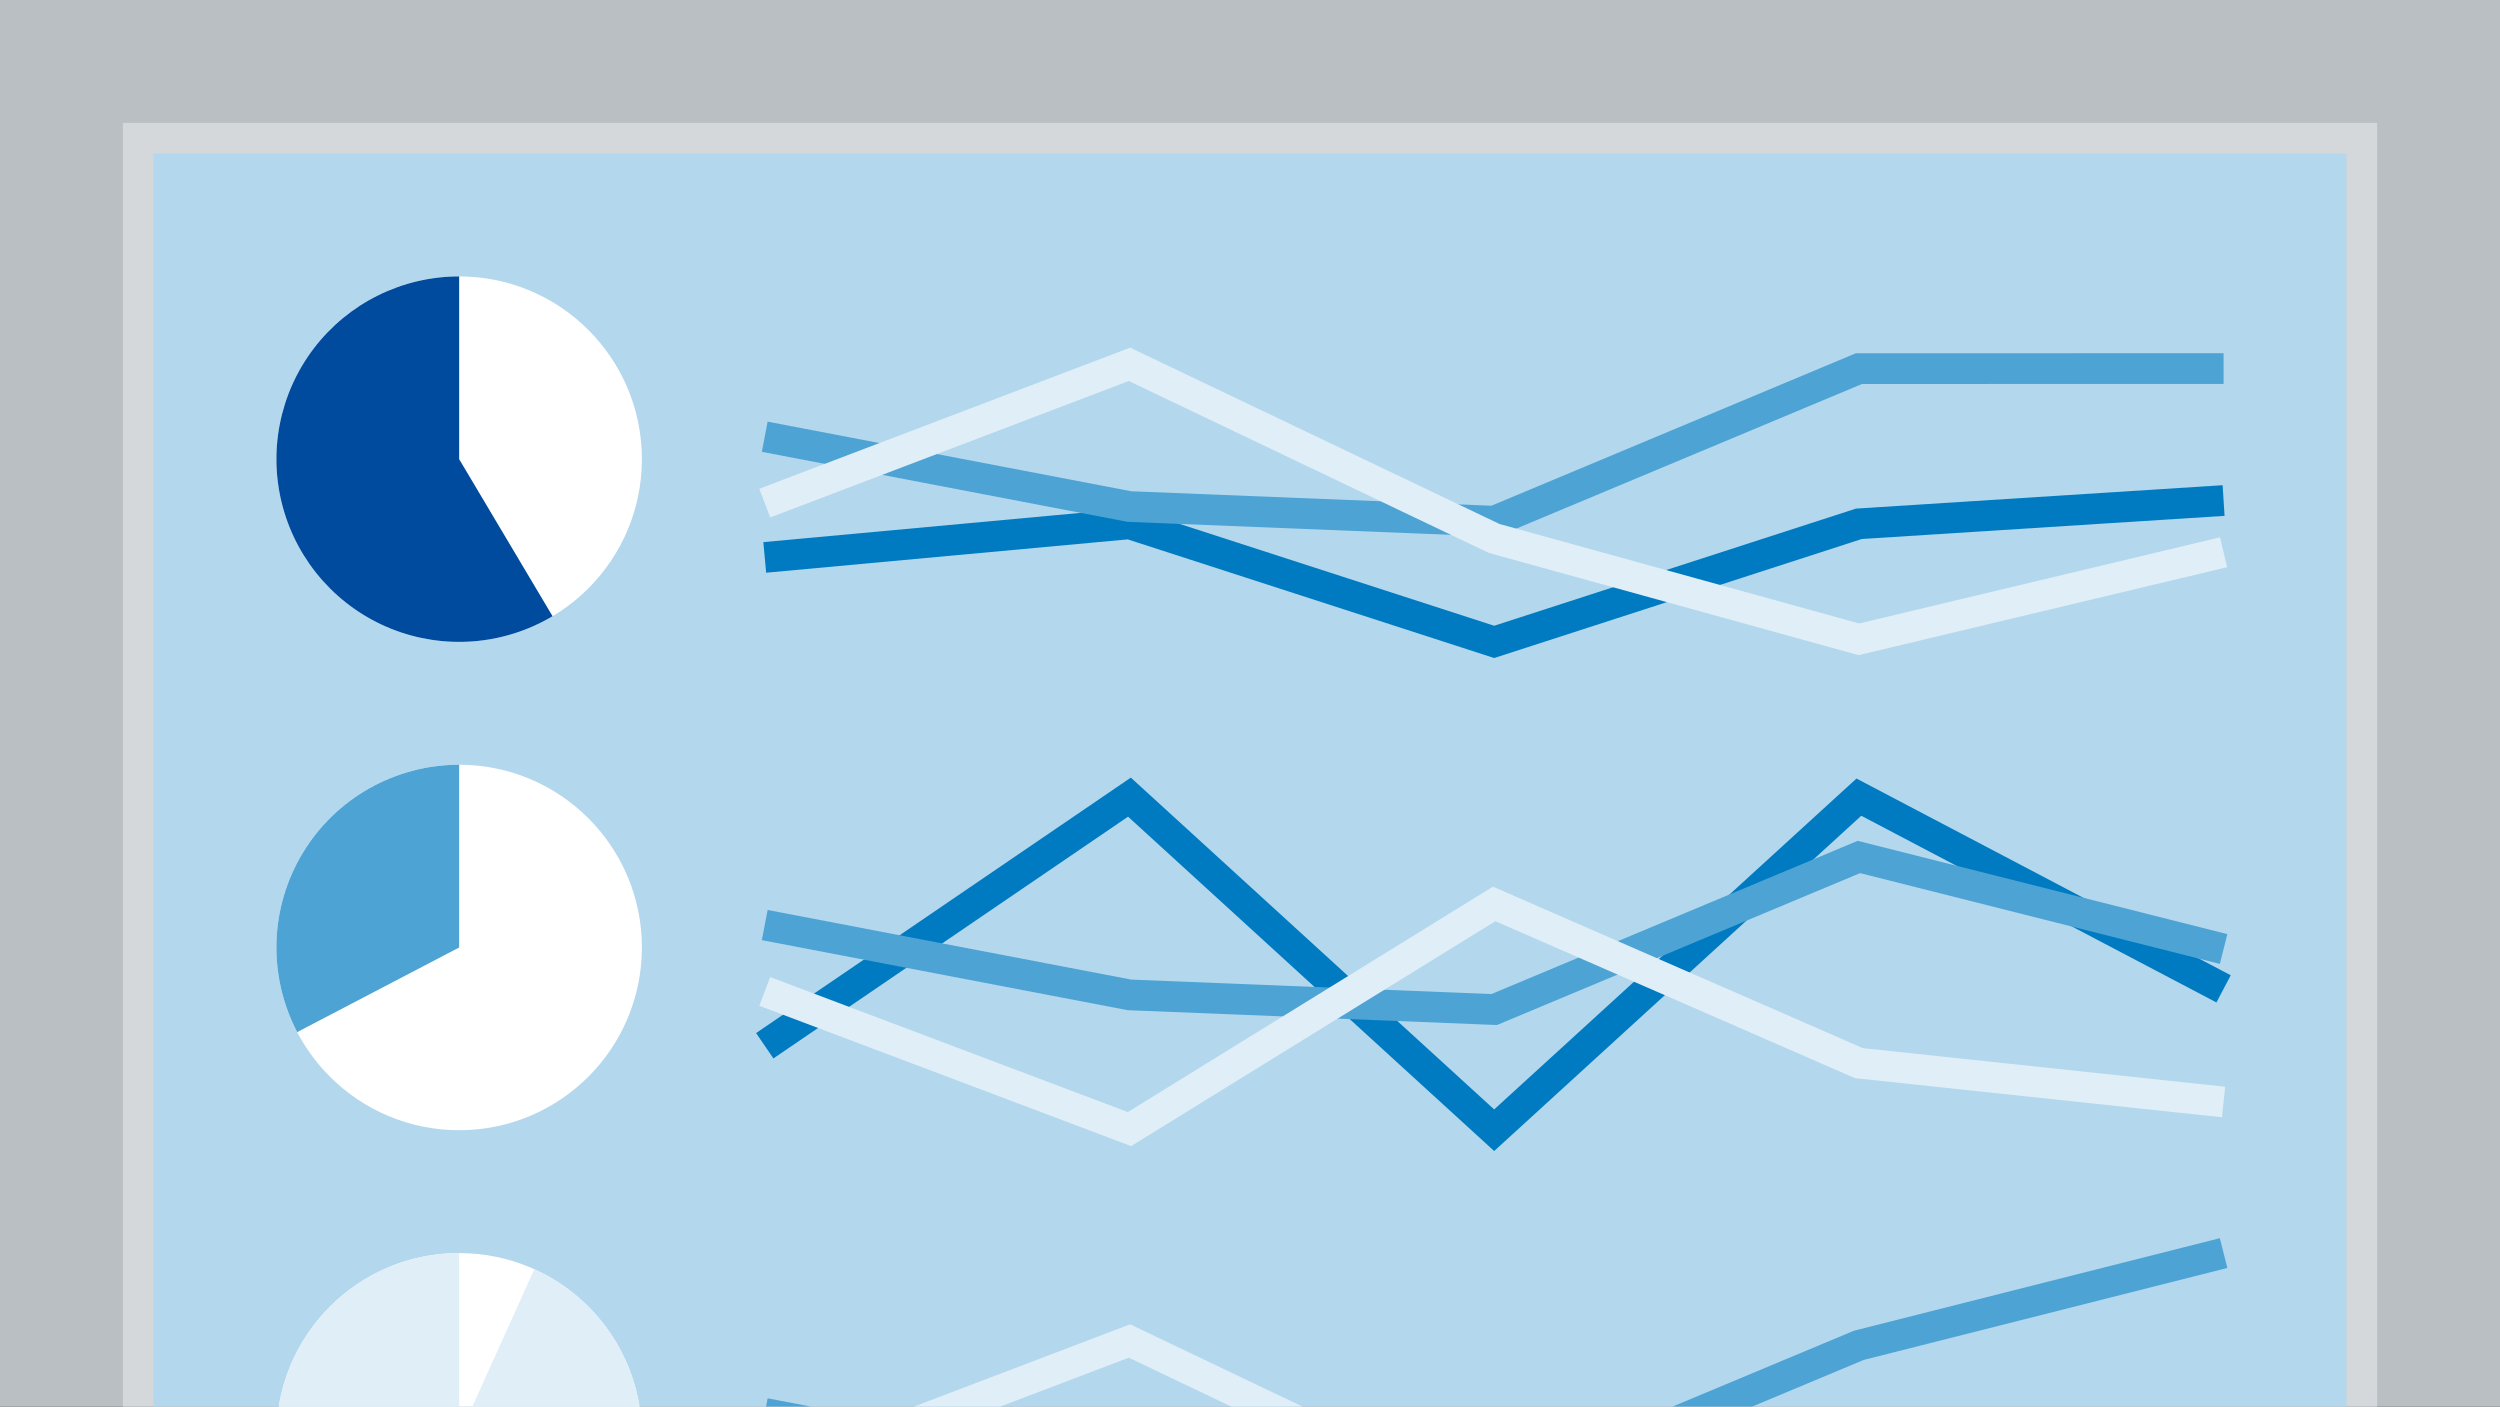 <svg width="814" height="458" viewBox="0 0 814 458" fill="none" xmlns="http://www.w3.org/2000/svg">
<rect x="0" y="0" width="814" height="458" fill="#333333" stroke="none"/>
<g clip-path="url(#clip0)">
<rect width="814" height="458" fill="#B9BFC2"/>
<rect x="40" y="40" width="734" height="418" fill="#D5D8DA"/>
<rect x="50" y="50" width="714" height="408" fill="#B3D7EC"/>
<circle r="59.5" transform="matrix(-1 0 0 1 149.5 149.5)" fill="white"/>
<path d="M149.5 90C140.341 90 131.305 92.115 123.097 96.179C114.889 100.243 107.73 106.148 102.178 113.432C96.626 120.717 92.831 129.185 91.087 138.177C89.344 147.169 89.701 156.441 92.129 165.273C94.557 174.104 98.991 182.256 105.086 189.093C111.181 195.93 118.772 201.268 127.267 204.69C135.763 208.113 144.934 209.527 154.066 208.825C163.199 208.122 172.045 205.32 179.917 200.637L149.5 149.5L149.5 90Z" fill="#004B9E"/>
<circle r="59.5" transform="matrix(-1 0 0 1 149.5 308.5)" fill="white"/>
<path d="M149.5 249C139.268 249 129.209 251.639 120.294 256.661C111.38 261.683 103.911 268.92 98.609 277.671C93.308 286.423 90.353 296.394 90.03 306.62C89.707 316.847 92.026 326.985 96.764 336.054L149.5 308.5L149.5 249Z" fill="#4DA3D4"/>
<circle r="59.5" transform="matrix(-1 0 0 1 149.5 467.5)" fill="white"/>
<path d="M149.5 408C134.809 408 120.638 413.435 109.715 423.258C98.791 433.081 91.888 446.598 90.334 461.206C88.78 475.814 92.685 490.481 101.298 502.382C109.91 514.284 122.621 522.578 136.983 525.669C151.345 528.759 166.342 526.427 179.088 519.122C191.834 511.816 201.426 500.054 206.018 486.1C210.61 472.145 209.878 456.985 203.962 443.538C198.046 430.092 187.364 419.309 173.974 413.266L149.5 467.5L149.5 408Z" fill="#E0EEF8"/>
<path d="M249 181.495L367.75 170.55L486.5 209L605.25 170.55L724 162.972" stroke="#007BC1" stroke-width="10"/>
<path d="M249 142.203L367.75 164.936L486.5 169.708L605.25 120.031L724 120" stroke="#4DA3D4" stroke-width="10"/>
<path d="M249 163.814L367.75 118.627L486.5 175.321L605.25 208.158L724 179.811" stroke="#E0EEF8" stroke-width="10"/>
<path d="M249 340.495L367.75 259.55L486.5 368L605.25 259.55L724 321.972" stroke="#007BC1" stroke-width="10"/>
<path d="M249 301.203L367.75 323.936L486.5 328.708L605.25 279.031L724 309" stroke="#4DA3D4" stroke-width="10"/>
<path d="M249 322.814L367.75 367.627L486.5 294.321L605.25 346.158L724 358.811" stroke="#E0EEF8" stroke-width="10"/>
<path d="M249 460.203L367.75 482.936L486.5 487.708L605.25 438.031L724 408" stroke="#4DA3D4" stroke-width="10"/>
<path d="M249 481.814L367.75 436.627L486.5 493.321L605.25 526.158L724 497.811" stroke="#E0EEF8" stroke-width="10"/>
</g>
<defs>
<clipPath id="clip0">
<rect width="814" height="458" fill="white"/>
</clipPath>
</defs>
</svg>
